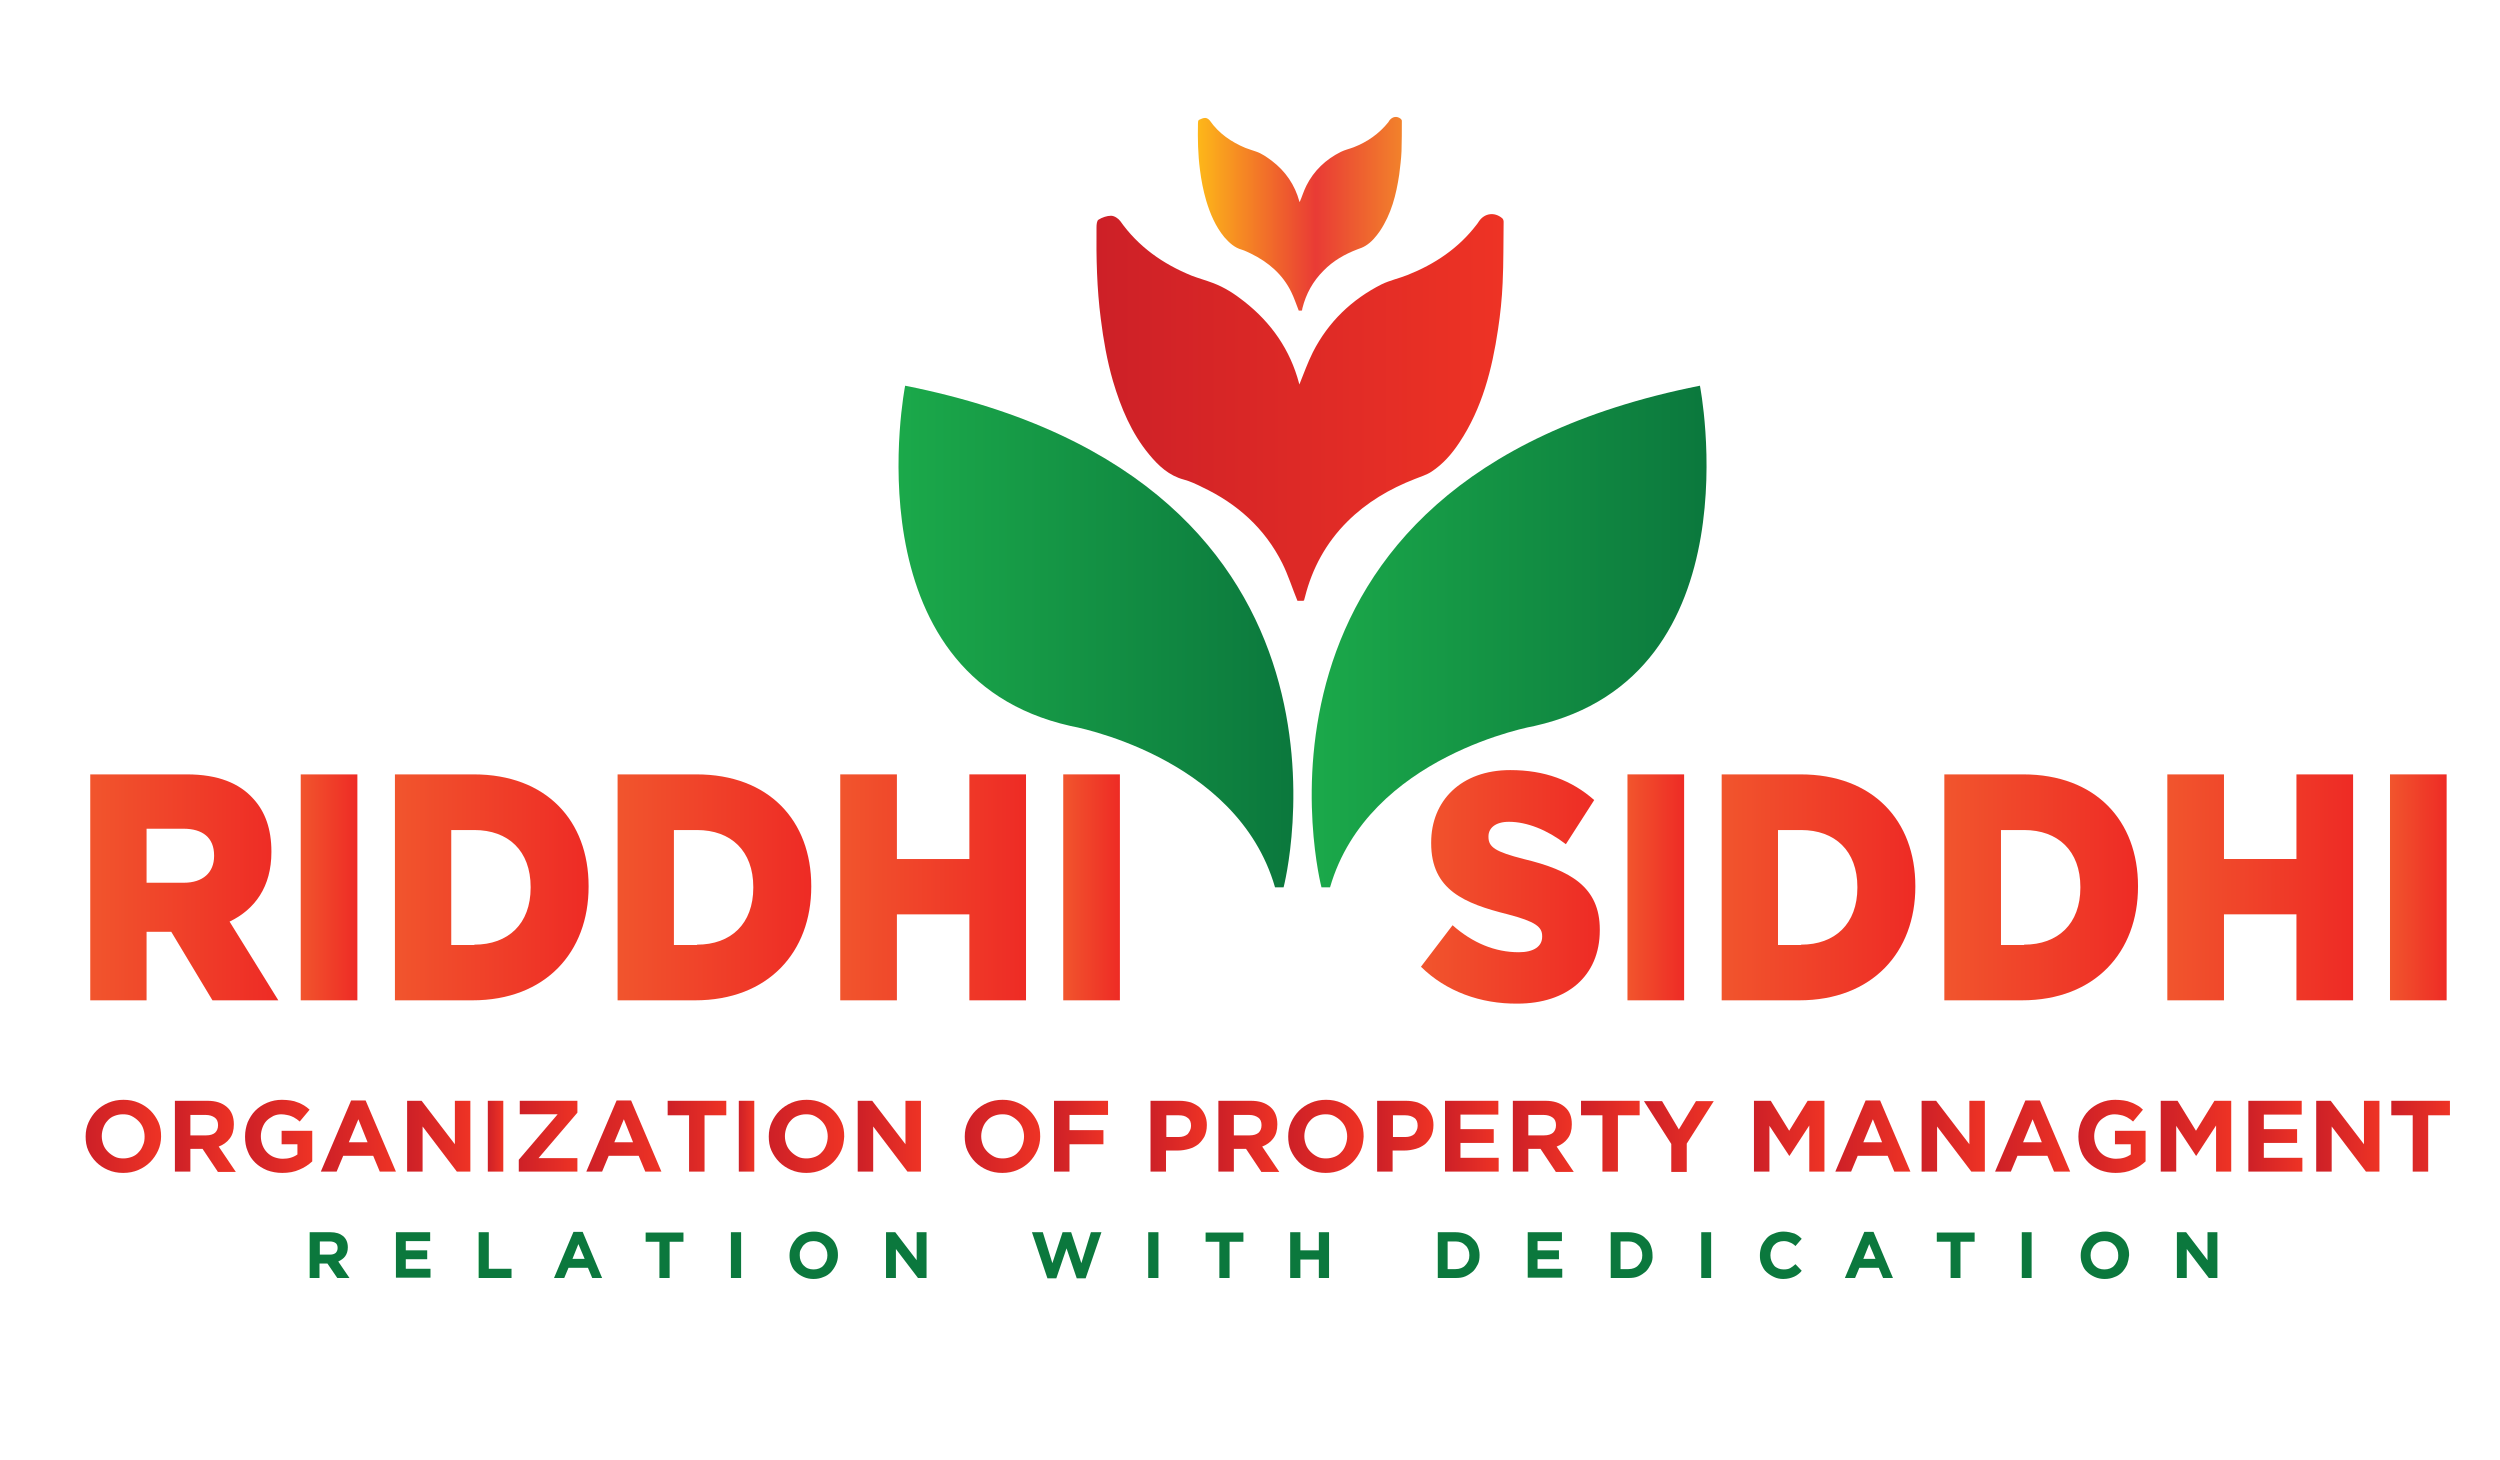 <?xml version="1.0" encoding="utf-8"?>
<!-- Generator: Adobe Illustrator 22.0.1, SVG Export Plug-In . SVG Version: 6.00 Build 0)  -->
<svg version="1.1" id="Layer_1" xmlns="http://www.w3.org/2000/svg" xmlns:xlink="http://www.w3.org/1999/xlink" x="0px" y="0px"
	 viewBox="0 0 759 443.2" style="enable-background:new 0 0 759 443.2;" xml:space="preserve">
<style type="text/css">
	.st0{fill:#289E48;}
	.st1{fill:#C02132;}
	.st2{fill:#EC1F3D;}
	.st3{fill:#181C21;}
	.st4{fill:#FFFFFF;}
	.st5{fill:#309D47;}
	.st6{fill:#B9A35F;}
	.st7{fill:#F3F4F6;}
	.st8{fill-rule:evenodd;clip-rule:evenodd;fill:#181C21;}
	.st9{fill:url(#SVGID_1_);}
	.st10{fill:url(#SVGID_2_);}
	.st11{fill:url(#SVGID_3_);}
	.st12{fill:url(#SVGID_4_);}
	.st13{fill:url(#SVGID_5_);}
	.st14{fill:url(#SVGID_6_);}
	.st15{fill:url(#SVGID_7_);}
	.st16{fill:url(#SVGID_8_);}
	.st17{fill:url(#SVGID_9_);}
	.st18{fill:url(#SVGID_10_);}
	.st19{fill:url(#SVGID_11_);}
	.st20{fill:url(#SVGID_12_);}
	.st21{fill:url(#SVGID_13_);}
	.st22{fill:url(#SVGID_14_);}
	.st23{fill:url(#SVGID_15_);}
	.st24{fill:url(#SVGID_16_);}
	.st25{fill:url(#SVGID_17_);}
	.st26{fill:url(#SVGID_18_);}
	.st27{fill:url(#SVGID_19_);}
	.st28{fill:url(#SVGID_20_);}
	.st29{fill:url(#SVGID_21_);}
	.st30{fill:url(#SVGID_22_);}
	.st31{fill:url(#SVGID_23_);}
	.st32{fill:url(#SVGID_24_);}
	.st33{fill:url(#SVGID_25_);}
	.st34{fill:url(#SVGID_26_);}
	.st35{fill:url(#SVGID_27_);}
	.st36{fill:url(#SVGID_28_);}
	.st37{fill:url(#SVGID_29_);}
	.st38{fill:url(#SVGID_30_);}
	.st39{fill:url(#SVGID_31_);}
	.st40{fill:url(#SVGID_32_);}
	.st41{fill:url(#SVGID_33_);}
	.st42{fill:url(#SVGID_34_);}
	.st43{fill:url(#SVGID_35_);}
	.st44{fill:url(#SVGID_36_);}
	.st45{fill:url(#SVGID_37_);}
	.st46{fill:url(#SVGID_38_);}
	.st47{fill:url(#SVGID_39_);}
	.st48{fill:url(#SVGID_40_);}
	.st49{fill:url(#SVGID_41_);}
	.st50{fill:url(#SVGID_42_);}
	.st51{fill:url(#SVGID_43_);}
	.st52{fill:url(#SVGID_44_);}
	.st53{fill:url(#SVGID_45_);}
	.st54{fill:url(#SVGID_46_);}
	.st55{fill:url(#SVGID_47_);}
	.st56{fill:url(#SVGID_48_);}
	.st57{fill:url(#SVGID_49_);}
	.st58{fill:url(#SVGID_50_);}
	.st59{fill:url(#SVGID_51_);}
	.st60{fill:url(#SVGID_52_);}
	.st61{fill:url(#SVGID_53_);}
	.st62{fill:url(#SVGID_54_);}
	.st63{fill:url(#SVGID_55_);}
	.st64{fill:url(#SVGID_56_);}
	.st65{fill:url(#SVGID_57_);}
	.st66{fill:url(#SVGID_58_);}
	.st67{fill:url(#SVGID_59_);}
	.st68{fill:url(#SVGID_60_);}
	.st69{fill:url(#SVGID_61_);}
	.st70{fill:url(#SVGID_62_);}
	.st71{fill:url(#SVGID_63_);}
	.st72{fill:url(#SVGID_64_);}
	.st73{fill:url(#SVGID_65_);}
	.st74{fill:url(#SVGID_66_);}
	.st75{fill:url(#SVGID_67_);}
	.st76{fill:url(#SVGID_68_);}
	.st77{fill:url(#SVGID_69_);}
	.st78{fill:url(#SVGID_70_);}
	.st79{fill:url(#SVGID_71_);}
	.st80{fill:url(#SVGID_72_);}
	.st81{fill:url(#SVGID_73_);}
	.st82{fill:url(#SVGID_74_);}
	.st83{fill:url(#SVGID_75_);}
	.st84{fill:url(#SVGID_76_);}
	.st85{fill:url(#SVGID_77_);}
	.st86{fill:url(#SVGID_78_);}
	.st87{fill:url(#SVGID_79_);}
	.st88{fill:url(#SVGID_80_);}
	.st89{fill:url(#SVGID_81_);}
	.st90{fill:url(#SVGID_82_);}
	.st91{fill:url(#SVGID_83_);}
	.st92{fill:url(#SVGID_84_);}
	.st93{fill:url(#SVGID_85_);}
	.st94{fill:url(#SVGID_86_);}
	.st95{fill:url(#SVGID_87_);}
	.st96{fill:url(#SVGID_88_);}
	.st97{fill:url(#SVGID_89_);}
	.st98{fill:url(#SVGID_90_);}
	.st99{fill:url(#SVGID_91_);}
	.st100{fill:url(#SVGID_92_);}
	.st101{fill:url(#SVGID_93_);}
	.st102{fill:url(#SVGID_94_);}
	.st103{fill:url(#SVGID_95_);}
	.st104{fill:url(#SVGID_96_);}
	.st105{fill:url(#SVGID_97_);}
	.st106{fill:url(#SVGID_98_);}
	.st107{fill:url(#SVGID_99_);}
	.st108{fill:url(#SVGID_100_);}
	.st109{fill:url(#SVGID_101_);}
	.st110{fill:url(#SVGID_102_);}
	.st111{fill:url(#SVGID_103_);}
	.st112{fill:url(#SVGID_104_);}
	.st113{fill:url(#SVGID_105_);}
	.st114{fill:url(#SVGID_106_);}
	.st115{fill:url(#SVGID_107_);}
	.st116{fill:url(#SVGID_108_);}
	.st117{fill:url(#SVGID_109_);}
	.st118{fill:url(#SVGID_110_);}
	.st119{fill:url(#SVGID_111_);}
	.st120{fill:url(#SVGID_112_);}
	.st121{fill:url(#SVGID_113_);}
	.st122{fill:url(#SVGID_114_);}
	.st123{fill:url(#SVGID_115_);}
	.st124{fill:url(#SVGID_116_);}
	.st125{fill:url(#SVGID_117_);}
	.st126{fill:url(#SVGID_118_);}
	.st127{fill:url(#SVGID_119_);}
	.st128{fill:url(#SVGID_120_);}
	.st129{fill:url(#SVGID_121_);}
	.st130{fill:url(#SVGID_122_);}
	.st131{fill:url(#SVGID_123_);}
	.st132{fill:url(#SVGID_124_);}
	.st133{fill:url(#SVGID_125_);}
	.st134{fill:url(#SVGID_126_);}
	.st135{fill:url(#SVGID_127_);}
	.st136{fill:url(#SVGID_128_);}
	.st137{fill:url(#SVGID_129_);}
	.st138{fill:url(#SVGID_130_);}
	.st139{fill:url(#SVGID_131_);}
	.st140{fill:url(#SVGID_132_);}
	.st141{fill:url(#SVGID_133_);}
	.st142{fill:url(#SVGID_134_);}
	.st143{fill:url(#SVGID_135_);}
	.st144{fill:url(#SVGID_136_);}
	.st145{fill:url(#SVGID_137_);}
	.st146{fill:url(#SVGID_138_);}
	.st147{fill:url(#SVGID_139_);}
	.st148{fill:url(#SVGID_140_);}
	.st149{fill:url(#SVGID_141_);}
	.st150{fill:url(#SVGID_142_);}
	.st151{fill:url(#SVGID_143_);}
	.st152{fill:url(#SVGID_144_);}
	.st153{fill:url(#SVGID_145_);}
	.st154{fill:url(#SVGID_146_);}
	.st155{fill:url(#SVGID_147_);}
	.st156{fill:url(#SVGID_148_);}
	.st157{fill:url(#SVGID_149_);}
	.st158{fill:url(#SVGID_150_);}
	.st159{fill:url(#SVGID_151_);}
	.st160{fill:url(#SVGID_152_);}
	.st161{fill:url(#SVGID_153_);}
	.st162{fill:url(#SVGID_154_);}
	.st163{fill:url(#SVGID_155_);}
	.st164{fill:url(#SVGID_156_);}
	.st165{fill:url(#SVGID_157_);}
	.st166{fill:url(#SVGID_158_);}
	.st167{fill:url(#SVGID_159_);}
	.st168{fill:url(#SVGID_160_);}
	.st169{fill:url(#SVGID_161_);}
	.st170{fill:url(#SVGID_162_);}
	.st171{fill:url(#SVGID_163_);}
	.st172{fill:url(#SVGID_164_);}
	.st173{fill:url(#SVGID_165_);}
	.st174{fill:url(#SVGID_166_);}
	.st175{fill:url(#SVGID_167_);}
	.st176{fill:url(#SVGID_168_);}
	.st177{fill:url(#SVGID_169_);}
	.st178{fill:url(#SVGID_170_);}
	.st179{fill:url(#SVGID_171_);}
	.st180{fill:url(#SVGID_172_);}
	.st181{fill:url(#SVGID_173_);}
	.st182{fill:url(#SVGID_174_);}
	.st183{fill:url(#SVGID_175_);}
	.st184{fill:url(#SVGID_176_);}
	.st185{fill:url(#SVGID_177_);}
	.st186{fill:url(#SVGID_178_);}
	.st187{fill:url(#SVGID_179_);}
	.st188{fill:url(#SVGID_180_);}
	.st189{fill:url(#SVGID_181_);}
	.st190{fill:url(#SVGID_182_);}
	.st191{fill:url(#SVGID_183_);}
	.st192{fill:url(#SVGID_184_);}
	.st193{fill:url(#SVGID_185_);}
	.st194{fill:url(#SVGID_186_);}
	.st195{fill:url(#SVGID_187_);}
	.st196{fill:url(#SVGID_188_);}
	.st197{fill:url(#SVGID_189_);}
	.st198{fill:url(#SVGID_190_);}
	.st199{fill:url(#SVGID_191_);}
	.st200{fill:url(#SVGID_192_);}
	.st201{fill:url(#SVGID_193_);}
	.st202{fill:url(#SVGID_194_);}
	.st203{fill:url(#SVGID_195_);}
	.st204{fill:url(#SVGID_196_);}
	.st205{fill:url(#SVGID_197_);}
	.st206{fill:url(#SVGID_198_);}
	.st207{fill:url(#SVGID_199_);}
	.st208{fill:url(#SVGID_200_);}
	.st209{fill:url(#SVGID_201_);}
	.st210{fill:url(#SVGID_202_);}
	.st211{fill:url(#SVGID_203_);}
	.st212{fill:url(#SVGID_204_);}
	.st213{fill:url(#SVGID_205_);}
	.st214{fill:url(#SVGID_206_);}
	.st215{fill:url(#SVGID_207_);}
	.st216{fill:url(#SVGID_208_);}
	.st217{fill:url(#SVGID_209_);}
	.st218{fill:url(#SVGID_210_);}
	.st219{fill:url(#SVGID_211_);}
	.st220{fill:url(#SVGID_212_);}
	.st221{fill:url(#SVGID_213_);}
	.st222{fill:url(#SVGID_214_);}
	.st223{fill:url(#SVGID_215_);}
	.st224{fill:url(#SVGID_216_);}
	.st225{fill:url(#SVGID_217_);}
	.st226{fill:url(#SVGID_218_);}
	.st227{fill:url(#SVGID_219_);}
	.st228{fill:url(#SVGID_220_);}
	.st229{fill:url(#SVGID_221_);}
	.st230{fill:url(#SVGID_222_);}
	.st231{fill:url(#SVGID_223_);}
	.st232{fill:url(#SVGID_224_);}
	.st233{fill:url(#SVGID_225_);}
	.st234{fill:url(#SVGID_226_);}
	.st235{fill:url(#SVGID_227_);}
	.st236{fill:url(#SVGID_228_);}
	.st237{fill:url(#SVGID_229_);}
	.st238{fill:url(#SVGID_230_);}
	.st239{fill:url(#SVGID_231_);}
	.st240{fill:url(#SVGID_232_);}
	.st241{fill:url(#SVGID_233_);}
	.st242{fill:url(#SVGID_234_);}
	.st243{fill:url(#SVGID_235_);}
	.st244{fill:url(#SVGID_236_);}
	.st245{fill:url(#SVGID_237_);}
	.st246{fill:url(#SVGID_238_);}
	.st247{fill:url(#SVGID_239_);}
	.st248{fill:url(#SVGID_240_);}
	.st249{fill:url(#SVGID_241_);}
	.st250{fill:url(#SVGID_242_);}
	.st251{fill:url(#SVGID_243_);}
	.st252{fill:url(#SVGID_244_);}
	.st253{fill:url(#SVGID_245_);}
	.st254{fill:url(#SVGID_246_);}
	.st255{fill:url(#SVGID_247_);}
	.st256{fill:url(#SVGID_248_);}
	.st257{fill:url(#SVGID_249_);}
	.st258{fill:url(#SVGID_250_);}
	.st259{fill:url(#SVGID_251_);}
	.st260{fill:url(#SVGID_252_);}
	.st261{fill:url(#SVGID_253_);}
	.st262{fill:url(#SVGID_254_);}
	.st263{fill:url(#SVGID_255_);}
	.st264{fill:url(#SVGID_256_);}
	.st265{fill:url(#SVGID_257_);}
	.st266{fill:url(#SVGID_258_);}
	.st267{fill:url(#SVGID_259_);}
	.st268{fill:url(#SVGID_260_);}
	.st269{fill:url(#SVGID_261_);}
	.st270{fill:url(#SVGID_262_);}
	.st271{fill:url(#SVGID_263_);}
	.st272{fill:url(#SVGID_264_);}
	.st273{fill:url(#SVGID_265_);}
	.st274{fill:url(#SVGID_266_);}
	.st275{fill:url(#SVGID_267_);}
	.st276{fill:url(#SVGID_268_);}
	.st277{fill:url(#SVGID_269_);}
	.st278{fill:url(#SVGID_270_);}
	.st279{fill:url(#SVGID_271_);}
	.st280{fill:url(#SVGID_272_);}
	.st281{fill:url(#SVGID_273_);}
	.st282{fill:url(#SVGID_274_);}
	.st283{fill:url(#SVGID_275_);}
	.st284{fill:url(#SVGID_276_);}
	.st285{fill:url(#SVGID_277_);}
	.st286{fill:url(#SVGID_278_);}
	.st287{fill:url(#SVGID_279_);}
	.st288{fill:url(#SVGID_280_);}
	.st289{fill:url(#SVGID_281_);}
	.st290{fill:url(#SVGID_282_);}
	.st291{fill:url(#SVGID_283_);}
	.st292{fill:url(#SVGID_284_);}
	.st293{fill:url(#SVGID_285_);}
	.st294{fill:url(#SVGID_286_);}
	.st295{fill:url(#SVGID_287_);}
	.st296{fill:url(#SVGID_288_);}
	.st297{fill:url(#SVGID_289_);}
	.st298{fill:url(#SVGID_290_);}
	.st299{fill:url(#SVGID_291_);}
	.st300{fill:url(#SVGID_292_);}
	.st301{fill:url(#SVGID_293_);}
	.st302{fill:url(#SVGID_294_);}
	.st303{fill:url(#SVGID_295_);}
	.st304{fill:url(#SVGID_296_);}
	.st305{fill:url(#SVGID_297_);}
	.st306{fill:url(#SVGID_298_);}
	.st307{fill:url(#SVGID_299_);}
	.st308{fill:url(#SVGID_300_);}
	.st309{fill:url(#SVGID_301_);}
	.st310{fill:url(#SVGID_302_);}
	.st311{fill:url(#SVGID_303_);}
	.st312{fill:url(#SVGID_304_);}
	.st313{fill:url(#SVGID_305_);}
	.st314{fill:url(#SVGID_306_);}
	.st315{fill:url(#SVGID_307_);}
	.st316{fill:url(#SVGID_308_);}
	.st317{fill:url(#SVGID_309_);}
	.st318{fill:url(#SVGID_310_);}
	.st319{fill:url(#SVGID_311_);}
	.st320{fill:url(#SVGID_312_);}
	.st321{fill:url(#SVGID_313_);}
	.st322{fill:url(#SVGID_314_);}
	.st323{fill:url(#SVGID_315_);}
	.st324{fill:url(#SVGID_316_);}
	.st325{fill:url(#SVGID_317_);}
	.st326{fill:url(#SVGID_318_);}
	.st327{fill:url(#SVGID_319_);}
	.st328{fill:url(#SVGID_320_);}
	.st329{fill:url(#SVGID_321_);}
	.st330{fill:url(#SVGID_322_);}
	.st331{fill:url(#SVGID_323_);}
	.st332{fill:url(#SVGID_324_);}
	.st333{fill:url(#SVGID_325_);}
	.st334{fill:url(#SVGID_326_);}
	.st335{fill:url(#SVGID_327_);}
	.st336{fill:url(#SVGID_328_);}
	.st337{fill:url(#SVGID_329_);}
	.st338{fill:url(#SVGID_330_);}
	.st339{fill:url(#SVGID_331_);}
	.st340{fill:url(#SVGID_332_);}
	.st341{fill:url(#SVGID_333_);}
	.st342{fill:url(#SVGID_334_);}
	.st343{fill:url(#SVGID_335_);}
	.st344{fill:url(#SVGID_336_);}
	.st345{fill:url(#SVGID_337_);}
	.st346{fill:url(#SVGID_338_);}
	.st347{fill:url(#SVGID_339_);}
	.st348{fill:url(#SVGID_340_);}
	.st349{fill:url(#SVGID_341_);}
	.st350{fill:url(#SVGID_342_);}
	.st351{fill:url(#SVGID_343_);}
	.st352{fill:url(#SVGID_344_);}
	.st353{fill:url(#SVGID_345_);}
	.st354{fill:url(#SVGID_346_);}
	.st355{fill:url(#SVGID_347_);}
	.st356{fill:url(#SVGID_348_);}
	.st357{fill:url(#SVGID_349_);}
	.st358{fill:url(#SVGID_350_);}
	.st359{fill:url(#SVGID_351_);}
	.st360{fill:url(#SVGID_352_);}
	.st361{fill:url(#SVGID_353_);}
	.st362{fill:url(#SVGID_354_);}
	.st363{fill:url(#SVGID_355_);}
	.st364{fill:url(#SVGID_356_);}
	.st365{fill:url(#SVGID_357_);}
	.st366{fill:url(#SVGID_358_);}
	.st367{fill:url(#SVGID_359_);}
	.st368{fill:url(#SVGID_360_);}
	.st369{fill:url(#SVGID_361_);}
	.st370{fill:url(#SVGID_362_);}
	.st371{fill:url(#SVGID_363_);}
	.st372{fill:url(#SVGID_364_);}
	.st373{fill:url(#SVGID_365_);}
	.st374{fill:url(#SVGID_366_);}
	.st375{fill:url(#SVGID_367_);}
	.st376{fill:url(#SVGID_368_);}
	.st377{fill:url(#SVGID_369_);}
	.st378{fill:url(#SVGID_370_);}
	.st379{fill:url(#SVGID_371_);}
	.st380{fill:url(#SVGID_372_);}
	.st381{fill:url(#SVGID_373_);}
	.st382{fill:url(#SVGID_374_);}
	.st383{fill:url(#SVGID_375_);}
	.st384{fill:url(#SVGID_376_);}
	.st385{fill:url(#SVGID_377_);}
	.st386{fill:url(#SVGID_378_);}
	.st387{fill:url(#SVGID_379_);}
	.st388{fill:url(#SVGID_380_);}
	.st389{fill:url(#SVGID_381_);}
	.st390{fill:url(#SVGID_382_);}
	.st391{fill:url(#SVGID_383_);}
	.st392{fill:url(#SVGID_384_);}
	.st393{fill:url(#SVGID_385_);}
	.st394{fill:url(#SVGID_386_);}
	.st395{fill:url(#SVGID_387_);}
	.st396{fill:url(#SVGID_388_);}
	.st397{fill:url(#SVGID_389_);}
	.st398{fill:url(#SVGID_390_);}
	.st399{fill:url(#SVGID_391_);}
	.st400{fill:url(#SVGID_392_);}
	.st401{fill:url(#SVGID_393_);}
	.st402{fill:url(#SVGID_394_);}
	.st403{fill:url(#SVGID_395_);}
	.st404{fill:url(#SVGID_396_);}
	.st405{fill:url(#SVGID_397_);}
	.st406{fill:url(#SVGID_398_);}
	.st407{fill:url(#SVGID_399_);}
	.st408{fill:url(#SVGID_400_);}
	.st409{fill:url(#SVGID_401_);}
	.st410{fill:url(#SVGID_402_);}
	.st411{fill:url(#SVGID_403_);}
	.st412{fill:url(#SVGID_404_);}
	.st413{fill:url(#SVGID_405_);}
	.st414{fill:url(#SVGID_406_);}
	.st415{fill:url(#SVGID_407_);}
	.st416{fill:url(#SVGID_408_);}
	.st417{fill:url(#SVGID_409_);}
	.st418{fill:url(#SVGID_410_);}
	.st419{fill:url(#SVGID_411_);}
	.st420{fill:url(#SVGID_412_);}
	.st421{fill:url(#SVGID_413_);}
	.st422{fill:url(#SVGID_414_);}
	.st423{fill:url(#SVGID_415_);}
	.st424{fill:url(#SVGID_416_);}
	.st425{fill:url(#SVGID_417_);}
	.st426{fill:url(#SVGID_418_);}
	.st427{fill:url(#SVGID_419_);}
	.st428{fill:url(#SVGID_420_);}
	.st429{fill:url(#SVGID_421_);}
	.st430{fill:url(#SVGID_422_);}
	.st431{fill:url(#SVGID_423_);}
	.st432{fill:url(#SVGID_424_);}
	.st433{fill:url(#SVGID_425_);}
	.st434{fill:url(#SVGID_426_);}
	.st435{fill:url(#SVGID_427_);}
	.st436{fill:url(#SVGID_428_);}
	.st437{fill:url(#SVGID_429_);}
	.st438{fill:url(#SVGID_430_);}
	.st439{fill:url(#SVGID_431_);}
	.st440{fill:url(#SVGID_432_);}
	.st441{fill:url(#SVGID_433_);}
	.st442{fill:url(#SVGID_434_);}
	.st443{fill:url(#SVGID_435_);}
	.st444{fill:url(#SVGID_436_);}
	.st445{fill:url(#SVGID_437_);}
	.st446{fill:url(#SVGID_438_);}
	.st447{fill:url(#SVGID_439_);}
	.st448{fill:url(#SVGID_440_);}
	.st449{fill:url(#SVGID_441_);}
	.st450{fill:url(#SVGID_442_);}
	.st451{fill:url(#SVGID_443_);}
	.st452{fill:url(#SVGID_444_);}
	.st453{fill:url(#SVGID_445_);}
	.st454{fill:url(#SVGID_446_);}
	.st455{fill:url(#SVGID_447_);}
	.st456{fill:url(#SVGID_448_);}
	.st457{fill:url(#SVGID_449_);}
	.st458{fill:url(#SVGID_450_);}
	.st459{fill:url(#SVGID_451_);}
	.st460{fill:url(#SVGID_452_);}
	.st461{fill:url(#SVGID_453_);}
	.st462{fill:url(#SVGID_454_);}
	.st463{fill:url(#SVGID_455_);}
	.st464{fill:url(#SVGID_456_);}
	.st465{fill:url(#SVGID_457_);}
	.st466{fill:url(#SVGID_458_);}
	.st467{fill:url(#SVGID_459_);}
	.st468{fill:url(#SVGID_460_);}
	.st469{fill:url(#SVGID_461_);}
	.st470{fill:url(#SVGID_462_);}
	.st471{fill:url(#SVGID_463_);}
	.st472{fill:url(#SVGID_464_);}
	.st473{fill:url(#SVGID_465_);}
	.st474{fill:url(#SVGID_466_);}
	.st475{fill:url(#SVGID_467_);}
	.st476{fill:url(#SVGID_468_);}
	.st477{fill:url(#SVGID_469_);}
	.st478{fill:url(#SVGID_470_);}
	.st479{fill:url(#SVGID_471_);}
	.st480{fill:url(#SVGID_472_);}
	.st481{fill:url(#SVGID_473_);}
	.st482{fill:url(#SVGID_474_);}
	.st483{fill:url(#SVGID_475_);}
	.st484{fill:url(#SVGID_476_);}
	.st485{fill:url(#SVGID_477_);}
	.st486{fill:url(#SVGID_478_);}
	.st487{fill:url(#SVGID_479_);}
	.st488{fill:url(#SVGID_480_);}
	.st489{fill:url(#SVGID_481_);}
	.st490{fill:url(#SVGID_482_);}
	.st491{fill:url(#SVGID_483_);}
	.st492{fill:url(#SVGID_484_);}
	.st493{fill:url(#SVGID_485_);}
	.st494{fill:url(#SVGID_486_);}
	.st495{fill:url(#SVGID_487_);}
	.st496{fill:url(#SVGID_488_);}
	.st497{fill:url(#SVGID_489_);}
	.st498{fill:url(#SVGID_490_);}
	.st499{fill:url(#SVGID_491_);}
	.st500{fill:url(#SVGID_492_);}
	.st501{fill:url(#SVGID_493_);}
	.st502{fill:url(#SVGID_494_);}
	.st503{fill:url(#SVGID_495_);}
	.st504{fill:url(#SVGID_496_);}
	.st505{fill:url(#SVGID_497_);}
	.st506{fill:url(#SVGID_498_);}
	.st507{fill:url(#SVGID_499_);}
	.st508{fill:url(#SVGID_500_);}
	.st509{fill:url(#SVGID_501_);}
	.st510{fill:url(#SVGID_502_);}
	.st511{fill:url(#SVGID_503_);}
	.st512{fill:url(#SVGID_504_);}
	.st513{fill:url(#SVGID_505_);}
	.st514{fill:url(#SVGID_506_);}
	.st515{fill:url(#SVGID_507_);}
	.st516{fill:url(#SVGID_508_);}
	.st517{fill:url(#SVGID_509_);}
	.st518{fill:url(#SVGID_510_);}
	.st519{fill:url(#SVGID_511_);}
	.st520{fill:url(#SVGID_512_);}
	.st521{fill:url(#SVGID_513_);}
	.st522{fill:url(#SVGID_514_);}
	.st523{fill:url(#SVGID_515_);}
	.st524{fill:url(#SVGID_516_);}
	.st525{fill:url(#SVGID_517_);}
	.st526{fill:url(#SVGID_518_);}
	.st527{fill:url(#SVGID_519_);}
	.st528{fill:url(#SVGID_520_);}
	.st529{fill:url(#SVGID_521_);}
	.st530{fill:url(#SVGID_522_);}
	.st531{fill:url(#SVGID_523_);}
	.st532{fill:url(#SVGID_524_);}
	.st533{fill:url(#SVGID_525_);}
	.st534{fill:url(#SVGID_526_);}
	.st535{fill:url(#SVGID_527_);}
	.st536{fill:url(#SVGID_528_);}
	.st537{fill:url(#SVGID_529_);}
	.st538{fill:url(#SVGID_530_);}
	.st539{fill:url(#SVGID_531_);}
	.st540{fill:url(#SVGID_532_);}
	.st541{fill:url(#SVGID_533_);}
	.st542{fill:url(#SVGID_534_);}
	.st543{fill:url(#SVGID_535_);}
	.st544{fill:url(#SVGID_536_);}
	.st545{fill:url(#SVGID_537_);}
	.st546{fill:url(#SVGID_538_);}
	.st547{fill:url(#SVGID_539_);}
	.st548{fill:url(#SVGID_540_);}
	.st549{fill:url(#SVGID_541_);}
	.st550{fill:none;stroke:#000000;stroke-width:2;stroke-miterlimit:10;}
	.st551{fill:url(#SVGID_542_);}
	.st552{fill:url(#SVGID_543_);}
	.st553{fill:url(#SVGID_544_);}
	.st554{clip-path:url(#SVGID_546_);}
	.st555{clip-path:url(#SVGID_548_);}
	.st556{fill:url(#SVGID_549_);}
	.st557{fill:url(#SVGID_550_);}
	.st558{fill:url(#SVGID_551_);}
	.st559{fill:url(#SVGID_552_);}
	.st560{fill:url(#SVGID_553_);}
	.st561{fill:url(#SVGID_554_);}
	.st562{fill:url(#SVGID_555_);}
	.st563{fill:url(#SVGID_556_);}
	.st564{fill:url(#SVGID_557_);}
	.st565{fill:url(#SVGID_558_);}
	.st566{fill:url(#SVGID_559_);}
	.st567{fill:url(#SVGID_560_);}
	.st568{fill:url(#SVGID_561_);}
	.st569{fill:url(#SVGID_562_);}
	.st570{fill:url(#SVGID_563_);}
	.st571{fill:url(#SVGID_564_);}
	.st572{fill:url(#SVGID_565_);}
	.st573{fill:url(#SVGID_566_);}
	.st574{fill:url(#SVGID_567_);}
	.st575{fill:url(#SVGID_568_);}
	.st576{fill:url(#SVGID_569_);}
	.st577{fill:url(#SVGID_570_);}
	.st578{fill:url(#SVGID_571_);}
	.st579{fill:url(#SVGID_572_);}
	.st580{fill:url(#SVGID_573_);}
	.st581{fill:url(#SVGID_574_);}
	.st582{fill:url(#SVGID_575_);}
	.st583{fill:url(#SVGID_576_);}
	.st584{fill:url(#SVGID_577_);}
	.st585{fill:url(#SVGID_578_);}
	.st586{fill:url(#SVGID_579_);}
	.st587{fill:url(#SVGID_580_);}
	.st588{fill:url(#SVGID_581_);}
	.st589{fill:url(#SVGID_582_);}
	.st590{fill:url(#SVGID_583_);}
	.st591{fill:url(#SVGID_584_);}
	.st592{fill:url(#SVGID_585_);}
	.st593{fill:url(#SVGID_586_);}
	.st594{fill:url(#SVGID_587_);}
	.st595{fill:url(#SVGID_588_);}
	.st596{fill:url(#SVGID_589_);}
	.st597{fill:url(#SVGID_590_);}
	.st598{fill:url(#SVGID_591_);}
	.st599{fill:url(#SVGID_592_);}
	.st600{fill:url(#SVGID_593_);}
	.st601{fill:url(#SVGID_594_);}
	.st602{fill:url(#SVGID_595_);}
	.st603{fill:url(#SVGID_596_);}
	.st604{fill:url(#SVGID_597_);}
	.st605{fill:url(#SVGID_598_);}
	.st606{fill:url(#SVGID_599_);}
	.st607{fill:url(#SVGID_600_);}
	.st608{fill:url(#SVGID_601_);}
	.st609{fill:url(#SVGID_602_);}
	.st610{fill:url(#SVGID_603_);}
	.st611{fill:url(#SVGID_604_);}
	.st612{fill:url(#SVGID_605_);}
	.st613{fill:url(#SVGID_606_);}
	.st614{fill:url(#SVGID_607_);}
	.st615{fill:url(#SVGID_608_);}
	.st616{fill:url(#SVGID_609_);}
	.st617{fill:url(#SVGID_610_);}
	.st618{fill:url(#SVGID_611_);}
	.st619{fill:url(#SVGID_612_);}
	.st620{fill:url(#SVGID_613_);}
	.st621{fill:url(#SVGID_614_);}
	.st622{fill:url(#SVGID_615_);}
	.st623{fill:url(#SVGID_616_);}
	.st624{fill:url(#SVGID_617_);}
</style>
<g>
</g>
<linearGradient id="SVGID_1_" gradientUnits="userSpaceOnUse" x1="398.232" y1="193.237" x2="518.132" y2="193.237">
	<stop  offset="0" style="stop-color:#1BA94A"/>
	<stop  offset="1" style="stop-color:#0B783D"/>
</linearGradient>
<path class="st9" d="M401.2,269.4c0,0-32.1-123.1,114.9-152.3c0,0,17.4,88.1-50.2,103.3c0,0-50.5,8.8-62.1,49H401.2z"/>
<linearGradient id="SVGID_2_" gradientUnits="userSpaceOnUse" x1="272.809" y1="193.237" x2="392.709" y2="193.237">
	<stop  offset="0" style="stop-color:#1BA94A"/>
	<stop  offset="1" style="stop-color:#0B783D"/>
</linearGradient>
<path class="st10" d="M389.7,269.4c0,0,32.1-123.1-114.9-152.3c0,0-17.4,88.1,50.2,103.3c0,0,50.5,8.8,62.1,49H389.7z"/>
<g>
	<g>
		<linearGradient id="SVGID_3_" gradientUnits="userSpaceOnUse" x1="27.363" y1="269.367" x2="84.313" y2="269.367">
			<stop  offset="0" style="stop-color:#F1552D"/>
			<stop  offset="1" style="stop-color:#EE2B25"/>
		</linearGradient>
		<path class="st11" d="M27.4,235.1h29.3c9.5,0,16,2.7,20.2,7.4c3.6,3.9,5.5,9.2,5.5,16v0.2c0,10.5-5,17.4-12.7,21.1l14.8,23.9H64.5
			L52,282.9h-0.2h-7.3v20.8H27.4V235.1z M55.8,268c5.8,0,9.2-3.1,9.2-8.1v-0.2c0-5.4-3.5-8.1-9.3-8.1H44.5V268H55.8z"/>
		<linearGradient id="SVGID_4_" gradientUnits="userSpaceOnUse" x1="91.291" y1="269.367" x2="108.535" y2="269.367">
			<stop  offset="0" style="stop-color:#F1552D"/>
			<stop  offset="1" style="stop-color:#EE2B25"/>
		</linearGradient>
		<path class="st12" d="M91.3,235.1h17.2v68.6H91.3V235.1z"/>
		<linearGradient id="SVGID_5_" gradientUnits="userSpaceOnUse" x1="119.851" y1="269.367" x2="178.658" y2="269.367">
			<stop  offset="0" style="stop-color:#F1552D"/>
			<stop  offset="1" style="stop-color:#EE2B25"/>
		</linearGradient>
		<path class="st13" d="M119.9,235.1h23.9c22.1,0,34.9,14.1,34.9,33.9v0.2c0,19.8-13,34.5-35.3,34.5h-23.5V235.1z M144,286.8
			c10.3,0,17.1-6.3,17.1-17.3v-0.2c0-11-6.8-17.3-17.1-17.3h-7v34.9H144z"/>
		<linearGradient id="SVGID_6_" gradientUnits="userSpaceOnUse" x1="187.492" y1="269.367" x2="246.299" y2="269.367">
			<stop  offset="0" style="stop-color:#F1552D"/>
			<stop  offset="1" style="stop-color:#EE2B25"/>
		</linearGradient>
		<path class="st14" d="M187.5,235.1h23.9c22.1,0,34.9,14.1,34.9,33.9v0.2c0,19.8-13,34.5-35.3,34.5h-23.5V235.1z M211.6,286.8
			c10.3,0,17.1-6.3,17.1-17.3v-0.2c0-11-6.8-17.3-17.1-17.3h-7v34.9H211.6z"/>
		<linearGradient id="SVGID_7_" gradientUnits="userSpaceOnUse" x1="255.134" y1="269.367" x2="311.464" y2="269.367">
			<stop  offset="0" style="stop-color:#F1552D"/>
			<stop  offset="1" style="stop-color:#EE2B25"/>
		</linearGradient>
		<path class="st15" d="M255.1,235.1h17.2v25.7h22v-25.7h17.2v68.6h-17.2v-26.1h-22v26.1h-17.2V235.1z"/>
		<linearGradient id="SVGID_8_" gradientUnits="userSpaceOnUse" x1="322.775" y1="269.367" x2="340.02" y2="269.367">
			<stop  offset="0" style="stop-color:#F1552D"/>
			<stop  offset="1" style="stop-color:#EE2B25"/>
		</linearGradient>
		<path class="st16" d="M322.8,235.1H340v68.6h-17.2V235.1z"/>
	</g>
</g>
<g>
	<g>
		<linearGradient id="SVGID_9_" gradientUnits="userSpaceOnUse" x1="431.438" y1="269.367" x2="485.471" y2="269.367">
			<stop  offset="0" style="stop-color:#F1552D"/>
			<stop  offset="1" style="stop-color:#EE2B25"/>
		</linearGradient>
		<path class="st17" d="M431.4,293.5l9.6-12.6c6.1,5.4,12.9,8.2,20.1,8.2c4.6,0,7.1-1.8,7.1-4.7v-0.2c0-2.8-2-4.4-10.4-6.6
			c-13.2-3.3-23.3-7.4-23.3-21.6v-0.2c0-12.7,9.1-22,24-22c10.5,0,18.7,3.1,25.5,9.1l-8.6,13.4c-5.7-4.4-11.9-6.8-17.3-6.8
			c-4.2,0-6.2,2-6.2,4.4v0.2c0,3.1,2.1,4.5,10.7,6.7c14.2,3.4,23.1,8.5,23.1,21.4v0.2c0,14-10,22.3-25,22.3
			C449.5,304.8,439,301,431.4,293.5z"/>
		<linearGradient id="SVGID_10_" gradientUnits="userSpaceOnUse" x1="494.129" y1="269.367" x2="511.372" y2="269.367">
			<stop  offset="0" style="stop-color:#F1552D"/>
			<stop  offset="1" style="stop-color:#EE2B25"/>
		</linearGradient>
		<path class="st18" d="M494.1,235.1h17.2v68.6h-17.2V235.1z"/>
		<linearGradient id="SVGID_11_" gradientUnits="userSpaceOnUse" x1="522.687" y1="269.367" x2="581.495" y2="269.367">
			<stop  offset="0" style="stop-color:#F1552D"/>
			<stop  offset="1" style="stop-color:#EE2B25"/>
		</linearGradient>
		<path class="st19" d="M522.7,235.1h23.9c22.1,0,34.9,14.1,34.9,33.9v0.2c0,19.8-13,34.5-35.3,34.5h-23.5V235.1z M546.8,286.8
			c10.3,0,17.1-6.3,17.1-17.3v-0.2c0-11-6.8-17.3-17.1-17.3h-7v34.9H546.8z"/>
		<linearGradient id="SVGID_12_" gradientUnits="userSpaceOnUse" x1="590.331" y1="269.367" x2="649.138" y2="269.367">
			<stop  offset="0" style="stop-color:#F1552D"/>
			<stop  offset="1" style="stop-color:#EE2B25"/>
		</linearGradient>
		<path class="st20" d="M590.3,235.1h23.9c22.1,0,34.9,14.1,34.9,33.9v0.2c0,19.8-13,34.5-35.3,34.5h-23.5V235.1z M614.5,286.8
			c10.3,0,17.1-6.3,17.1-17.3v-0.2c0-11-6.8-17.3-17.1-17.3h-7v34.9H614.5z"/>
		<linearGradient id="SVGID_13_" gradientUnits="userSpaceOnUse" x1="657.972" y1="269.367" x2="714.304" y2="269.367">
			<stop  offset="0" style="stop-color:#F1552D"/>
			<stop  offset="1" style="stop-color:#EE2B25"/>
		</linearGradient>
		<path class="st21" d="M658,235.1h17.2v25.7h22v-25.7h17.2v68.6h-17.2v-26.1h-22v26.1H658V235.1z"/>
		<linearGradient id="SVGID_14_" gradientUnits="userSpaceOnUse" x1="725.614" y1="269.367" x2="742.856" y2="269.367">
			<stop  offset="0" style="stop-color:#F1552D"/>
			<stop  offset="1" style="stop-color:#EE2B25"/>
		</linearGradient>
		<path class="st22" d="M725.6,235.1h17.2v68.6h-17.2V235.1z"/>
	</g>
</g>
<linearGradient id="SVGID_15_" gradientUnits="userSpaceOnUse" x1="332.759" y1="123.693" x2="456.506" y2="123.693">
	<stop  offset="0" style="stop-color:#CD2027"/>
	<stop  offset="1" style="stop-color:#EE3325"/>
</linearGradient>
<path class="st23" d="M395.7,182.4c-0.7,0-1.4,0-1.8,0c-1.6-3.9-2.8-7.8-4.6-11.4c-5.3-10.6-13.7-18.1-24.3-23.1
	c-1.8-0.9-3.7-1.8-5.6-2.3c-4.5-1.2-7.7-4.2-10.5-7.6c-5.4-6.5-8.6-14.2-11-22.3c-1.8-6.2-2.9-12.5-3.7-18.9
	c-1.2-9.2-1.4-18.5-1.3-27.8c0-0.8,0.1-2,0.6-2.3c1.1-0.7,2.6-1.2,3.8-1.2c1,0,2.2,0.8,2.8,1.6c5.5,7.8,12.9,13,21.7,16.6
	c2.1,0.8,4.3,1.4,6.4,2.2c3.5,1.3,6.6,3.3,9.5,5.6c8.3,6.5,14,14.7,16.7,24.9c0,0.2,0.1,0.3,0.1,0.3c1.3-3.2,2.5-6.6,4.1-9.8
	c4.7-9.2,11.8-16,20.9-20.6c2.5-1.2,5.3-1.8,7.8-2.8c8.3-3.3,15.5-8.1,21-15.3c0.2-0.3,0.5-0.6,0.7-1c1.7-2.5,4.7-2.9,7-1
	c0.3,0.2,0.5,0.7,0.5,1.1c-0.1,6.2,0,12.4-0.3,18.6c-0.2,4.7-0.7,9.5-1.4,14.1c-1.8,12.1-4.8,23.9-11.7,34.3c-2.3,3.5-5,6.6-8.5,8.9
	c-1.5,1-3.3,1.5-5,2.2c-7.7,3-14.7,7.1-20.6,13c-6.4,6.4-10.6,14.1-12.8,22.8c-0.1,0.4-0.2,0.8-0.3,1.1
	C395.8,182.3,395.8,182.3,395.7,182.4z"/>
<linearGradient id="SVGID_16_" gradientUnits="userSpaceOnUse" x1="363.681" y1="64.948" x2="425.583" y2="64.948">
	<stop  offset="0" style="stop-color:#FDB719"/>
	<stop  offset="0.578" style="stop-color:#E93B35"/>
	<stop  offset="1" style="stop-color:#F2822B"/>
</linearGradient>
<path class="st24" d="M395.2,94.3c-0.3,0-0.7,0-0.9,0c-0.8-2-1.4-3.9-2.3-5.7c-2.6-5.3-6.9-9-12.2-11.6c-0.9-0.4-1.8-0.9-2.8-1.2
	c-2.2-0.6-3.8-2.1-5.3-3.8c-2.7-3.3-4.3-7.1-5.5-11.1c-0.9-3.1-1.5-6.2-1.9-9.4c-0.6-4.6-0.7-9.3-0.6-13.9c0-0.4,0-1,0.3-1.2
	c0.6-0.3,1.3-0.6,1.9-0.6c0.5,0,1.1,0.4,1.4,0.8c2.7,3.9,6.5,6.5,10.8,8.3c1,0.4,2.1,0.7,3.2,1.1c1.8,0.6,3.3,1.7,4.8,2.8
	c4.2,3.2,7,7.3,8.4,12.4c0,0.1,0.1,0.1,0.1,0.1c0.7-1.6,1.2-3.3,2-4.9c2.3-4.6,5.9-8,10.5-10.3c1.2-0.6,2.6-0.9,3.9-1.4
	c4.1-1.6,7.7-4.1,10.5-7.6c0.1-0.2,0.2-0.3,0.3-0.5c0.9-1.2,2.3-1.5,3.5-0.5c0.1,0.1,0.3,0.4,0.3,0.5c0,3.1,0,6.2-0.1,9.3
	c-0.1,2.4-0.4,4.7-0.7,7.1c-0.9,6.1-2.4,12-5.9,17.2c-1.2,1.7-2.5,3.3-4.3,4.4c-0.8,0.5-1.6,0.8-2.5,1.1c-3.9,1.5-7.4,3.5-10.3,6.5
	c-3.2,3.2-5.3,7-6.4,11.4c0,0.2-0.1,0.4-0.1,0.6C395.2,94.2,395.2,94.3,395.2,94.3z"/>
<g>
	<linearGradient id="SVGID_17_" gradientUnits="userSpaceOnUse" x1="26.036" y1="345.003" x2="48.876" y2="345.003">
		<stop  offset="0" style="stop-color:#CD2027"/>
		<stop  offset="1" style="stop-color:#EE3325"/>
	</linearGradient>
	<path class="st25" d="M48,349.3c-0.6,1.3-1.4,2.5-2.4,3.5c-1,1-2.2,1.8-3.6,2.4c-1.4,0.6-2.9,0.9-4.6,0.9c-1.7,0-3.2-0.3-4.6-0.9
		c-1.4-0.6-2.6-1.4-3.6-2.4c-1-1-1.8-2.2-2.4-3.5c-0.6-1.3-0.8-2.8-0.8-4.3V345c0-1.5,0.3-3,0.9-4.3c0.6-1.3,1.4-2.5,2.4-3.5
		c1-1,2.2-1.8,3.6-2.4c1.4-0.6,2.9-0.9,4.6-0.9s3.2,0.3,4.6,0.9c1.4,0.6,2.6,1.4,3.6,2.4c1,1,1.8,2.2,2.4,3.5
		c0.6,1.3,0.8,2.8,0.8,4.3v0.1C48.9,346.5,48.6,348,48,349.3z M43.9,345c0-0.9-0.2-1.8-0.5-2.6c-0.3-0.8-0.8-1.5-1.4-2.1
		c-0.6-0.6-1.3-1.1-2.1-1.5c-0.8-0.4-1.7-0.5-2.6-0.5c-1,0-1.8,0.2-2.6,0.5c-0.8,0.3-1.5,0.8-2,1.4c-0.6,0.6-1,1.3-1.3,2.1
		c-0.3,0.8-0.5,1.7-0.5,2.6v0.1c0,0.9,0.2,1.8,0.5,2.6c0.3,0.8,0.8,1.5,1.4,2.1c0.6,0.6,1.3,1.1,2.1,1.5c0.8,0.4,1.7,0.5,2.6,0.5
		c0.9,0,1.8-0.2,2.6-0.5c0.8-0.3,1.5-0.8,2-1.4c0.6-0.6,1-1.3,1.3-2.1C43.8,346.9,43.9,346,43.9,345L43.9,345z"/>
	<linearGradient id="SVGID_18_" gradientUnits="userSpaceOnUse" x1="53.081" y1="345.003" x2="71.654" y2="345.003">
		<stop  offset="0" style="stop-color:#CD2027"/>
		<stop  offset="1" style="stop-color:#EE3325"/>
	</linearGradient>
	<path class="st26" d="M66.1,355.7l-4.6-6.9h-3.7v6.9h-4.7v-21.5h9.8c2.6,0,4.5,0.6,6,1.9c1.4,1.2,2.1,3,2.1,5.2v0.1
		c0,1.7-0.4,3.2-1.3,4.3c-0.8,1.1-2,1.9-3.3,2.4l5.2,7.7H66.1z M66.2,341.6c0-1-0.3-1.8-1-2.3c-0.7-0.5-1.6-0.8-2.7-0.8h-4.7v6.2
		h4.8c1.2,0,2.1-0.3,2.7-0.8C65.9,343.3,66.2,342.6,66.2,341.6L66.2,341.6z"/>
	<linearGradient id="SVGID_19_" gradientUnits="userSpaceOnUse" x1="74.325" y1="345.003" x2="94.801" y2="345.003">
		<stop  offset="0" style="stop-color:#CD2027"/>
		<stop  offset="1" style="stop-color:#EE3325"/>
	</linearGradient>
	<path class="st27" d="M90.9,355.1c-1.5,0.7-3.3,1-5.2,1c-1.7,0-3.2-0.3-4.6-0.8c-1.4-0.6-2.6-1.3-3.6-2.3c-1-1-1.8-2.1-2.3-3.5
		c-0.6-1.4-0.8-2.8-0.8-4.4V345c0-1.5,0.3-3,0.8-4.3c0.6-1.3,1.3-2.5,2.3-3.5c1-1,2.2-1.8,3.6-2.4c1.4-0.6,2.9-0.9,4.5-0.9
		c1,0,1.8,0.1,2.6,0.2c0.8,0.1,1.5,0.3,2.2,0.6c0.7,0.2,1.3,0.6,1.9,0.9c0.6,0.4,1.2,0.8,1.7,1.3l-3,3.6c-0.4-0.3-0.8-0.7-1.2-0.9
		c-0.4-0.3-0.8-0.5-1.3-0.7c-0.4-0.2-0.9-0.3-1.4-0.4c-0.5-0.1-1.1-0.2-1.7-0.2c-0.9,0-1.7,0.2-2.4,0.5c-0.7,0.4-1.4,0.8-2,1.4
		s-1,1.3-1.3,2.1c-0.3,0.8-0.5,1.7-0.5,2.6v0.1c0,1,0.2,1.9,0.5,2.7c0.3,0.8,0.8,1.6,1.4,2.2c0.6,0.6,1.3,1.1,2.1,1.4
		c0.8,0.3,1.7,0.5,2.6,0.5c1.8,0,3.2-0.4,4.5-1.3v-3.1h-4.8v-4.1h9.3v9.3C93.7,353.6,92.4,354.5,90.9,355.1z"/>
	<linearGradient id="SVGID_20_" gradientUnits="userSpaceOnUse" x1="97.502" y1="344.926" x2="120.281" y2="344.926">
		<stop  offset="0" style="stop-color:#CD2027"/>
		<stop  offset="1" style="stop-color:#EE3325"/>
	</linearGradient>
	<path class="st28" d="M115.3,355.7l-2-4.8h-9.1l-2,4.8h-4.8l9.2-21.6h4.4l9.2,21.6H115.3z M108.8,339.8l-2.9,7h5.7L108.8,339.8z"/>
	<linearGradient id="SVGID_21_" gradientUnits="userSpaceOnUse" x1="123.596" y1="345.003" x2="142.691" y2="345.003">
		<stop  offset="0" style="stop-color:#CD2027"/>
		<stop  offset="1" style="stop-color:#EE3325"/>
	</linearGradient>
	<path class="st29" d="M138.7,355.7l-10.4-13.7v13.7h-4.7v-21.5h4.4l10.1,13.2v-13.2h4.7v21.5H138.7z"/>
	<linearGradient id="SVGID_22_" gradientUnits="userSpaceOnUse" x1="148.063" y1="345.003" x2="152.791" y2="345.003">
		<stop  offset="0" style="stop-color:#CD2027"/>
		<stop  offset="1" style="stop-color:#EE3325"/>
	</linearGradient>
	<path class="st30" d="M148.1,355.7v-21.5h4.7v21.5H148.1z"/>
	<linearGradient id="SVGID_23_" gradientUnits="userSpaceOnUse" x1="157.518" y1="345.003" x2="175.416" y2="345.003">
		<stop  offset="0" style="stop-color:#CD2027"/>
		<stop  offset="1" style="stop-color:#EE3325"/>
	</linearGradient>
	<path class="st31" d="M157.5,355.7v-3.6l11.8-13.8h-11.5v-4.1h17.5v3.6l-11.8,13.8h11.8v4.1H157.5z"/>
	<linearGradient id="SVGID_24_" gradientUnits="userSpaceOnUse" x1="178.056" y1="344.926" x2="200.834" y2="344.926">
		<stop  offset="0" style="stop-color:#CD2027"/>
		<stop  offset="1" style="stop-color:#EE3325"/>
	</linearGradient>
	<path class="st32" d="M195.9,355.7l-2-4.8h-9.1l-2,4.8h-4.8l9.2-21.6h4.4l9.2,21.6H195.9z M189.4,339.8l-2.9,7h5.7L189.4,339.8z"/>
	<linearGradient id="SVGID_25_" gradientUnits="userSpaceOnUse" x1="202.615" y1="345.003" x2="220.42" y2="345.003">
		<stop  offset="0" style="stop-color:#CD2027"/>
		<stop  offset="1" style="stop-color:#EE3325"/>
	</linearGradient>
	<path class="st33" d="M213.9,338.6v17.1h-4.7v-17.1h-6.5v-4.4h17.8v4.4H213.9z"/>
	<linearGradient id="SVGID_26_" gradientUnits="userSpaceOnUse" x1="224.257" y1="345.003" x2="228.985" y2="345.003">
		<stop  offset="0" style="stop-color:#CD2027"/>
		<stop  offset="1" style="stop-color:#EE3325"/>
	</linearGradient>
	<path class="st34" d="M224.3,355.7v-21.5h4.7v21.5H224.3z"/>
	<linearGradient id="SVGID_27_" gradientUnits="userSpaceOnUse" x1="233.405" y1="345.003" x2="256.245" y2="345.003">
		<stop  offset="0" style="stop-color:#CD2027"/>
		<stop  offset="1" style="stop-color:#EE3325"/>
	</linearGradient>
	<path class="st35" d="M255.4,349.3c-0.6,1.3-1.4,2.5-2.4,3.5c-1,1-2.2,1.8-3.6,2.4c-1.4,0.6-2.9,0.9-4.6,0.9
		c-1.7,0-3.2-0.3-4.6-0.9c-1.4-0.6-2.6-1.4-3.6-2.4c-1-1-1.8-2.2-2.4-3.5c-0.6-1.3-0.8-2.8-0.8-4.3V345c0-1.5,0.3-3,0.9-4.3
		c0.6-1.3,1.4-2.5,2.4-3.5c1-1,2.2-1.8,3.6-2.4c1.4-0.6,2.9-0.9,4.6-0.9s3.2,0.3,4.6,0.9c1.4,0.6,2.6,1.4,3.6,2.4
		c1,1,1.8,2.2,2.4,3.5c0.6,1.3,0.8,2.8,0.8,4.3v0.1C256.2,346.5,256,348,255.4,349.3z M251.3,345c0-0.9-0.2-1.8-0.5-2.6
		c-0.3-0.8-0.8-1.5-1.4-2.1c-0.6-0.6-1.3-1.1-2.1-1.5c-0.8-0.4-1.7-0.5-2.6-0.5c-1,0-1.8,0.2-2.6,0.5c-0.8,0.3-1.5,0.8-2,1.4
		c-0.6,0.6-1,1.3-1.3,2.1c-0.3,0.8-0.5,1.7-0.5,2.6v0.1c0,0.9,0.2,1.8,0.5,2.6c0.3,0.8,0.8,1.5,1.4,2.1c0.6,0.6,1.3,1.1,2.1,1.5
		c0.8,0.4,1.7,0.5,2.6,0.5c0.9,0,1.8-0.2,2.6-0.5c0.8-0.3,1.5-0.8,2-1.4c0.6-0.6,1-1.3,1.3-2.1C251.1,346.9,251.3,346,251.3,345
		L251.3,345z"/>
	<linearGradient id="SVGID_28_" gradientUnits="userSpaceOnUse" x1="260.451" y1="345.003" x2="279.546" y2="345.003">
		<stop  offset="0" style="stop-color:#CD2027"/>
		<stop  offset="1" style="stop-color:#EE3325"/>
	</linearGradient>
	<path class="st36" d="M275.5,355.7l-10.4-13.7v13.7h-4.7v-21.5h4.4l10.1,13.2v-13.2h4.7v21.5H275.5z"/>
	<linearGradient id="SVGID_29_" gradientUnits="userSpaceOnUse" x1="292.96" y1="345.003" x2="315.8" y2="345.003">
		<stop  offset="0" style="stop-color:#CD2027"/>
		<stop  offset="1" style="stop-color:#EE3325"/>
	</linearGradient>
	<path class="st37" d="M314.9,349.3c-0.6,1.3-1.4,2.5-2.4,3.5c-1,1-2.2,1.8-3.6,2.4c-1.4,0.6-2.9,0.9-4.6,0.9
		c-1.7,0-3.2-0.3-4.6-0.9c-1.4-0.6-2.6-1.4-3.6-2.4c-1-1-1.8-2.2-2.4-3.5c-0.6-1.3-0.8-2.8-0.8-4.3V345c0-1.5,0.3-3,0.9-4.3
		c0.6-1.3,1.4-2.5,2.4-3.5c1-1,2.2-1.8,3.6-2.4c1.4-0.6,2.9-0.9,4.6-0.9s3.2,0.3,4.6,0.9c1.4,0.6,2.6,1.4,3.6,2.4
		c1,1,1.8,2.2,2.4,3.5c0.6,1.3,0.8,2.8,0.8,4.3v0.1C315.8,346.5,315.5,348,314.9,349.3z M310.9,345c0-0.9-0.2-1.8-0.5-2.6
		c-0.3-0.8-0.8-1.5-1.4-2.1c-0.6-0.6-1.3-1.1-2.1-1.5c-0.8-0.4-1.7-0.5-2.6-0.5c-1,0-1.8,0.2-2.6,0.5c-0.8,0.3-1.5,0.8-2,1.4
		c-0.6,0.6-1,1.3-1.3,2.1c-0.3,0.8-0.5,1.7-0.5,2.6v0.1c0,0.9,0.2,1.8,0.5,2.6c0.3,0.8,0.8,1.5,1.4,2.1c0.6,0.6,1.3,1.1,2.1,1.5
		c0.8,0.4,1.7,0.5,2.6,0.5c0.9,0,1.8-0.2,2.6-0.5c0.8-0.3,1.5-0.8,2-1.4c0.6-0.6,1-1.3,1.3-2.1C310.7,346.9,310.9,346,310.9,345
		L310.9,345z"/>
	<linearGradient id="SVGID_30_" gradientUnits="userSpaceOnUse" x1="320.006" y1="345.003" x2="336.369" y2="345.003">
		<stop  offset="0" style="stop-color:#CD2027"/>
		<stop  offset="1" style="stop-color:#EE3325"/>
	</linearGradient>
	<path class="st38" d="M324.7,338.5v4.6H335v4.3h-10.3v8.3H320v-21.5h16.4v4.3H324.7z"/>
	<linearGradient id="SVGID_31_" gradientUnits="userSpaceOnUse" x1="349.353" y1="345.003" x2="366.361" y2="345.003">
		<stop  offset="0" style="stop-color:#CD2027"/>
		<stop  offset="1" style="stop-color:#EE3325"/>
	</linearGradient>
	<path class="st39" d="M365.7,345c-0.5,0.9-1.1,1.7-1.9,2.4c-0.8,0.6-1.7,1.1-2.8,1.4c-1.1,0.3-2.2,0.5-3.4,0.5h-3.6v6.4h-4.7v-21.5
		h8.8c1.3,0,2.4,0.2,3.5,0.5c1,0.4,1.9,0.9,2.6,1.5c0.7,0.7,1.2,1.4,1.6,2.3c0.4,0.9,0.6,1.9,0.6,3v0.1
		C366.4,343,366.1,344.1,365.7,345z M361.6,341.8c0-1.1-0.3-1.9-1-2.4c-0.7-0.6-1.6-0.8-2.8-0.8h-3.7v6.6h3.7c1.2,0,2.1-0.3,2.8-0.9
		C361.2,343.5,361.6,342.8,361.6,341.8L361.6,341.8z"/>
	<linearGradient id="SVGID_32_" gradientUnits="userSpaceOnUse" x1="369.86" y1="345.003" x2="388.433" y2="345.003">
		<stop  offset="0" style="stop-color:#CD2027"/>
		<stop  offset="1" style="stop-color:#EE3325"/>
	</linearGradient>
	<path class="st40" d="M382.9,355.7l-4.6-6.9h-3.7v6.9h-4.7v-21.5h9.8c2.6,0,4.5,0.6,6,1.9c1.4,1.2,2.1,3,2.1,5.2v0.1
		c0,1.7-0.4,3.2-1.3,4.3c-0.8,1.1-2,1.9-3.3,2.4l5.2,7.7H382.9z M383,341.6c0-1-0.3-1.8-1-2.3c-0.7-0.5-1.6-0.8-2.7-0.8h-4.7v6.2
		h4.8c1.2,0,2.1-0.3,2.7-0.8C382.7,343.3,383,342.6,383,341.6L383,341.6z"/>
	<linearGradient id="SVGID_33_" gradientUnits="userSpaceOnUse" x1="391.103" y1="345.003" x2="413.943" y2="345.003">
		<stop  offset="0" style="stop-color:#CD2027"/>
		<stop  offset="1" style="stop-color:#EE3325"/>
	</linearGradient>
	<path class="st41" d="M413.1,349.3c-0.6,1.3-1.4,2.5-2.4,3.5c-1,1-2.2,1.8-3.6,2.4c-1.4,0.6-2.9,0.9-4.6,0.9
		c-1.7,0-3.2-0.3-4.6-0.9c-1.4-0.6-2.6-1.4-3.6-2.4c-1-1-1.8-2.2-2.4-3.5c-0.6-1.3-0.8-2.8-0.8-4.3V345c0-1.5,0.3-3,0.9-4.3
		c0.6-1.3,1.4-2.5,2.4-3.5c1-1,2.2-1.8,3.6-2.4c1.4-0.6,2.9-0.9,4.6-0.9c1.7,0,3.2,0.3,4.6,0.9c1.4,0.6,2.6,1.4,3.6,2.4
		c1,1,1.8,2.2,2.4,3.5c0.6,1.3,0.8,2.8,0.8,4.3v0.1C413.9,346.5,413.7,348,413.1,349.3z M409,345c0-0.9-0.2-1.8-0.5-2.6
		c-0.3-0.8-0.8-1.5-1.4-2.1c-0.6-0.6-1.3-1.1-2.1-1.5c-0.8-0.4-1.7-0.5-2.6-0.5c-1,0-1.8,0.2-2.6,0.5c-0.8,0.3-1.5,0.8-2,1.4
		c-0.6,0.6-1,1.3-1.3,2.1c-0.3,0.8-0.5,1.7-0.5,2.6v0.1c0,0.9,0.2,1.8,0.5,2.6c0.3,0.8,0.8,1.5,1.4,2.1c0.6,0.6,1.3,1.1,2.1,1.5
		c0.8,0.4,1.7,0.5,2.6,0.5c0.9,0,1.8-0.2,2.6-0.5c0.8-0.3,1.5-0.8,2-1.4c0.6-0.6,1-1.3,1.3-2.1S409,346,409,345L409,345z"/>
	<linearGradient id="SVGID_34_" gradientUnits="userSpaceOnUse" x1="418.149" y1="345.003" x2="435.156" y2="345.003">
		<stop  offset="0" style="stop-color:#CD2027"/>
		<stop  offset="1" style="stop-color:#EE3325"/>
	</linearGradient>
	<path class="st42" d="M434.5,345c-0.5,0.9-1.1,1.7-1.9,2.4c-0.8,0.6-1.7,1.1-2.8,1.4c-1.1,0.3-2.2,0.5-3.4,0.5h-3.6v6.4h-4.7v-21.5
		h8.8c1.3,0,2.4,0.2,3.5,0.5c1,0.4,1.9,0.9,2.6,1.5c0.7,0.7,1.2,1.4,1.6,2.3c0.4,0.9,0.6,1.9,0.6,3v0.1
		C435.2,343,434.9,344.1,434.5,345z M430.4,341.8c0-1.1-0.3-1.9-1-2.4s-1.6-0.8-2.8-0.8h-3.7v6.6h3.7c1.2,0,2.1-0.3,2.8-0.9
		C430,343.5,430.4,342.8,430.4,341.8L430.4,341.8z"/>
	<linearGradient id="SVGID_35_" gradientUnits="userSpaceOnUse" x1="438.656" y1="345.003" x2="454.987" y2="345.003">
		<stop  offset="0" style="stop-color:#CD2027"/>
		<stop  offset="1" style="stop-color:#EE3325"/>
	</linearGradient>
	<path class="st43" d="M438.7,355.7v-21.5h16.2v4.2h-11.5v4.4h10.1v4.2h-10.1v4.5H455v4.2H438.7z"/>
	<linearGradient id="SVGID_36_" gradientUnits="userSpaceOnUse" x1="459.224" y1="345.003" x2="477.796" y2="345.003">
		<stop  offset="0" style="stop-color:#CD2027"/>
		<stop  offset="1" style="stop-color:#EE3325"/>
	</linearGradient>
	<path class="st44" d="M472.3,355.7l-4.6-6.9H464v6.9h-4.7v-21.5h9.8c2.6,0,4.5,0.6,6,1.9s2.1,3,2.1,5.2v0.1c0,1.7-0.4,3.2-1.3,4.3
		c-0.8,1.1-2,1.9-3.3,2.4l5.2,7.7H472.3z M472.4,341.6c0-1-0.3-1.8-1-2.3c-0.7-0.5-1.6-0.8-2.7-0.8H464v6.2h4.8
		c1.2,0,2.1-0.3,2.7-0.8C472.1,343.3,472.4,342.6,472.4,341.6L472.4,341.6z"/>
	<linearGradient id="SVGID_37_" gradientUnits="userSpaceOnUse" x1="479.884" y1="345.003" x2="497.69" y2="345.003">
		<stop  offset="0" style="stop-color:#CD2027"/>
		<stop  offset="1" style="stop-color:#EE3325"/>
	</linearGradient>
	<path class="st45" d="M491.2,338.6v17.1h-4.7v-17.1h-6.5v-4.4h17.8v4.4H491.2z"/>
	<linearGradient id="SVGID_38_" gradientUnits="userSpaceOnUse" x1="499.101" y1="345.003" x2="520.345" y2="345.003">
		<stop  offset="0" style="stop-color:#CD2027"/>
		<stop  offset="1" style="stop-color:#EE3325"/>
	</linearGradient>
	<path class="st46" d="M512.1,347.2v8.6h-4.7v-8.5l-8.3-13h5.5l5.1,8.6l5.2-8.6h5.4L512.1,347.2z"/>
	<linearGradient id="SVGID_39_" gradientUnits="userSpaceOnUse" x1="532.501" y1="345.003" x2="553.991" y2="345.003">
		<stop  offset="0" style="stop-color:#CD2027"/>
		<stop  offset="1" style="stop-color:#EE3325"/>
	</linearGradient>
	<path class="st47" d="M549.3,355.7v-14l-6,9.2h-0.1l-6-9.1v13.9h-4.7v-21.5h5.1l5.6,9.1l5.6-9.1h5.1v21.5H549.3z"/>
	<linearGradient id="SVGID_40_" gradientUnits="userSpaceOnUse" x1="557.305" y1="344.926" x2="580.084" y2="344.926">
		<stop  offset="0" style="stop-color:#CD2027"/>
		<stop  offset="1" style="stop-color:#EE3325"/>
	</linearGradient>
	<path class="st48" d="M575.1,355.7l-2-4.8h-9.1l-2,4.8h-4.8l9.2-21.6h4.4l9.2,21.6H575.1z M568.6,339.8l-2.9,7h5.7L568.6,339.8z"/>
	<linearGradient id="SVGID_41_" gradientUnits="userSpaceOnUse" x1="583.4" y1="345.003" x2="602.495" y2="345.003">
		<stop  offset="0" style="stop-color:#CD2027"/>
		<stop  offset="1" style="stop-color:#EE3325"/>
	</linearGradient>
	<path class="st49" d="M598.5,355.7l-10.4-13.7v13.7h-4.7v-21.5h4.4l10.1,13.2v-13.2h4.7v21.5H598.5z"/>
	<linearGradient id="SVGID_42_" gradientUnits="userSpaceOnUse" x1="605.809" y1="344.926" x2="628.588" y2="344.926">
		<stop  offset="0" style="stop-color:#CD2027"/>
		<stop  offset="1" style="stop-color:#EE3325"/>
	</linearGradient>
	<path class="st50" d="M623.6,355.7l-2-4.8h-9.1l-2,4.8h-4.8l9.2-21.6h4.4l9.2,21.6H623.6z M617.1,339.8l-2.9,7h5.7L617.1,339.8z"/>
	<linearGradient id="SVGID_43_" gradientUnits="userSpaceOnUse" x1="630.952" y1="345.003" x2="651.428" y2="345.003">
		<stop  offset="0" style="stop-color:#CD2027"/>
		<stop  offset="1" style="stop-color:#EE3325"/>
	</linearGradient>
	<path class="st51" d="M647.5,355.1c-1.5,0.7-3.3,1-5.2,1c-1.7,0-3.2-0.3-4.6-0.8c-1.4-0.6-2.6-1.3-3.6-2.3c-1-1-1.8-2.1-2.3-3.5
		s-0.8-2.8-0.8-4.4V345c0-1.5,0.3-3,0.8-4.3c0.6-1.3,1.3-2.5,2.3-3.5c1-1,2.2-1.8,3.6-2.4c1.4-0.6,2.9-0.9,4.5-0.9
		c1,0,1.8,0.1,2.6,0.2c0.8,0.1,1.5,0.3,2.2,0.6c0.7,0.2,1.3,0.6,1.9,0.9s1.2,0.8,1.7,1.3l-3,3.6c-0.4-0.3-0.8-0.7-1.2-0.9
		c-0.4-0.3-0.8-0.5-1.3-0.7c-0.4-0.2-0.9-0.3-1.4-0.4c-0.5-0.1-1.1-0.2-1.7-0.2c-0.9,0-1.7,0.2-2.4,0.5c-0.7,0.4-1.4,0.8-2,1.4
		s-1,1.3-1.3,2.1c-0.3,0.8-0.5,1.7-0.5,2.6v0.1c0,1,0.2,1.9,0.5,2.7c0.3,0.8,0.8,1.6,1.4,2.2c0.6,0.6,1.3,1.1,2.1,1.4
		c0.8,0.3,1.7,0.5,2.6,0.5c1.8,0,3.2-0.4,4.5-1.3v-3.1h-4.8v-4.1h9.3v9.3C650.3,353.6,649,354.5,647.5,355.1z"/>
	<linearGradient id="SVGID_44_" gradientUnits="userSpaceOnUse" x1="655.971" y1="345.003" x2="677.46" y2="345.003">
		<stop  offset="0" style="stop-color:#CD2027"/>
		<stop  offset="1" style="stop-color:#EE3325"/>
	</linearGradient>
	<path class="st52" d="M672.8,355.7v-14l-6,9.2h-0.1l-6-9.1v13.9H656v-21.5h5.1l5.6,9.1l5.6-9.1h5.1v21.5H672.8z"/>
	<linearGradient id="SVGID_45_" gradientUnits="userSpaceOnUse" x1="682.618" y1="345.003" x2="698.949" y2="345.003">
		<stop  offset="0" style="stop-color:#CD2027"/>
		<stop  offset="1" style="stop-color:#EE3325"/>
	</linearGradient>
	<path class="st53" d="M682.6,355.7v-21.5h16.2v4.2h-11.5v4.4h10.1v4.2h-10.1v4.5h11.7v4.2H682.6z"/>
	<linearGradient id="SVGID_46_" gradientUnits="userSpaceOnUse" x1="703.186" y1="345.003" x2="722.281" y2="345.003">
		<stop  offset="0" style="stop-color:#CD2027"/>
		<stop  offset="1" style="stop-color:#EE3325"/>
	</linearGradient>
	<path class="st54" d="M718.3,355.7l-10.4-13.7v13.7h-4.7v-21.5h4.4l10.1,13.2v-13.2h4.7v21.5H718.3z"/>
	<linearGradient id="SVGID_47_" gradientUnits="userSpaceOnUse" x1="725.903" y1="345.003" x2="743.708" y2="345.003">
		<stop  offset="0" style="stop-color:#CD2027"/>
		<stop  offset="1" style="stop-color:#EE3325"/>
	</linearGradient>
	<path class="st55" d="M737.2,338.6v17.1h-4.7v-17.1h-6.5v-4.4h17.8v4.4H737.2z"/>
</g>
<g>
	<g>
		<linearGradient id="SVGID_48_" gradientUnits="userSpaceOnUse" x1="93.975" y1="381.106" x2="105.959" y2="381.106">
			<stop  offset="0" style="stop-color:#1BA94A"/>
			<stop  offset="0" style="stop-color:#0B783D"/>
		</linearGradient>
		<path class="st56" d="M102.4,388l-3-4.4H97v4.4H94v-13.9h6.3c1.7,0,2.9,0.4,3.9,1.2c0.9,0.8,1.4,1.9,1.4,3.4v0
			c0,1.1-0.3,2-0.8,2.7c-0.5,0.7-1.3,1.2-2.1,1.6l3.4,5H102.4z M102.5,378.9c0-0.7-0.2-1.2-0.6-1.5c-0.4-0.3-1-0.5-1.8-0.5h-3v4h3.1
			c0.8,0,1.3-0.2,1.7-0.5C102.3,380,102.5,379.5,102.5,378.9L102.5,378.9z"/>
		<linearGradient id="SVGID_49_" gradientUnits="userSpaceOnUse" x1="120.179" y1="381.106" x2="130.717" y2="381.106">
			<stop  offset="0" style="stop-color:#1BA94A"/>
			<stop  offset="0" style="stop-color:#0B783D"/>
		</linearGradient>
		<path class="st57" d="M120.2,388v-13.9h10.4v2.7h-7.4v2.8h6.5v2.7h-6.5v2.9h7.5v2.7H120.2z"/>
		<linearGradient id="SVGID_50_" gradientUnits="userSpaceOnUse" x1="145.333" y1="381.106" x2="155.296" y2="381.106">
			<stop  offset="0" style="stop-color:#1BA94A"/>
			<stop  offset="0" style="stop-color:#0B783D"/>
		</linearGradient>
		<path class="st58" d="M145.3,388v-13.9h3.1v11.1h6.9v2.8H145.3z"/>
		<linearGradient id="SVGID_51_" gradientUnits="userSpaceOnUse" x1="168.29" y1="381.057" x2="182.986" y2="381.057">
			<stop  offset="0" style="stop-color:#1BA94A"/>
			<stop  offset="0" style="stop-color:#0B783D"/>
		</linearGradient>
		<path class="st59" d="M179.8,388l-1.3-3.1h-5.9l-1.3,3.1h-3.1l5.9-14h2.8l5.9,14H179.8z M175.6,377.7l-1.8,4.5h3.7L175.6,377.7z"
			/>
		<linearGradient id="SVGID_52_" gradientUnits="userSpaceOnUse" x1="196.019" y1="381.106" x2="207.507" y2="381.106">
			<stop  offset="0" style="stop-color:#1BA94A"/>
			<stop  offset="0" style="stop-color:#0B783D"/>
		</linearGradient>
		<path class="st60" d="M203.3,377V388h-3.1V377H196v-2.8h11.5v2.8H203.3z"/>
		<linearGradient id="SVGID_53_" gradientUnits="userSpaceOnUse" x1="221.866" y1="381.106" x2="224.917" y2="381.106">
			<stop  offset="0" style="stop-color:#1BA94A"/>
			<stop  offset="0" style="stop-color:#0B783D"/>
		</linearGradient>
		<path class="st61" d="M221.9,388v-13.9h3.1V388H221.9z"/>
		<linearGradient id="SVGID_54_" gradientUnits="userSpaceOnUse" x1="239.653" y1="381.106" x2="254.39" y2="381.106">
			<stop  offset="0" style="stop-color:#1BA94A"/>
			<stop  offset="0" style="stop-color:#0B783D"/>
		</linearGradient>
		<path class="st62" d="M253.8,383.9c-0.4,0.9-0.9,1.6-1.5,2.3c-0.7,0.7-1.4,1.2-2.3,1.5c-0.9,0.4-1.9,0.6-3,0.6
			c-1.1,0-2.1-0.2-3-0.6c-0.9-0.4-1.7-0.9-2.3-1.5c-0.7-0.6-1.2-1.4-1.5-2.3c-0.4-0.9-0.5-1.8-0.5-2.8v0c0-1,0.2-1.9,0.6-2.8
			c0.4-0.9,0.9-1.6,1.5-2.3c0.7-0.7,1.4-1.2,2.3-1.5c0.9-0.4,1.9-0.6,3-0.6c1.1,0,2.1,0.2,3,0.6c0.9,0.4,1.7,0.9,2.3,1.5
			c0.7,0.6,1.2,1.4,1.5,2.3c0.4,0.9,0.5,1.8,0.5,2.8v0C254.4,382.1,254.2,383,253.8,383.9z M251.2,381.1c0-0.6-0.1-1.2-0.3-1.7
			c-0.2-0.5-0.5-1-0.9-1.4c-0.4-0.4-0.8-0.7-1.3-0.9c-0.5-0.2-1.1-0.3-1.7-0.3c-0.6,0-1.2,0.1-1.7,0.3s-0.9,0.5-1.3,0.9
			c-0.4,0.4-0.6,0.9-0.9,1.4s-0.3,1.1-0.3,1.7v0c0,0.6,0.1,1.2,0.3,1.7c0.2,0.5,0.5,1,0.9,1.4c0.4,0.4,0.8,0.7,1.3,0.9
			c0.5,0.2,1.1,0.3,1.7,0.3c0.6,0,1.2-0.1,1.7-0.3c0.5-0.2,1-0.5,1.3-0.9c0.4-0.4,0.6-0.9,0.9-1.4
			C251.1,382.3,251.2,381.7,251.2,381.1L251.2,381.1z"/>
		<linearGradient id="SVGID_55_" gradientUnits="userSpaceOnUse" x1="268.986" y1="381.106" x2="281.306" y2="381.106">
			<stop  offset="0" style="stop-color:#1BA94A"/>
			<stop  offset="0" style="stop-color:#0B783D"/>
		</linearGradient>
		<path class="st63" d="M278.7,388l-6.7-8.8v8.8h-3v-13.9h2.8l6.5,8.5v-8.5h3V388H278.7z"/>
		<linearGradient id="SVGID_56_" gradientUnits="userSpaceOnUse" x1="313.274" y1="381.136" x2="334.309" y2="381.136">
			<stop  offset="0" style="stop-color:#1BA94A"/>
			<stop  offset="0" style="stop-color:#0B783D"/>
		</linearGradient>
		<path class="st64" d="M329.6,388.1h-2.7l-3.1-9.1l-3.1,9.1H318l-4.7-14h3.3l2.9,9.4l3.1-9.4h2.6l3.1,9.4l2.9-9.4h3.2L329.6,388.1z
			"/>
		<linearGradient id="SVGID_57_" gradientUnits="userSpaceOnUse" x1="348.589" y1="381.106" x2="351.64" y2="381.106">
			<stop  offset="0" style="stop-color:#1BA94A"/>
			<stop  offset="0" style="stop-color:#0B783D"/>
		</linearGradient>
		<path class="st65" d="M348.6,388v-13.9h3.1V388H348.6z"/>
		<linearGradient id="SVGID_58_" gradientUnits="userSpaceOnUse" x1="366" y1="381.106" x2="377.487" y2="381.106">
			<stop  offset="0" style="stop-color:#1BA94A"/>
			<stop  offset="0" style="stop-color:#0B783D"/>
		</linearGradient>
		<path class="st66" d="M373.3,377V388h-3.1V377H366v-2.8h11.5v2.8H373.3z"/>
		<linearGradient id="SVGID_59_" gradientUnits="userSpaceOnUse" x1="391.709" y1="381.106" x2="403.434" y2="381.106">
			<stop  offset="0" style="stop-color:#1BA94A"/>
			<stop  offset="0" style="stop-color:#0B783D"/>
		</linearGradient>
		<path class="st67" d="M400.4,388v-5.6h-5.6v5.6h-3.1v-13.9h3.1v5.5h5.6v-5.5h3.1V388H400.4z"/>
		<linearGradient id="SVGID_60_" gradientUnits="userSpaceOnUse" x1="436.471" y1="381.106" x2="449.247" y2="381.106">
			<stop  offset="0" style="stop-color:#1BA94A"/>
			<stop  offset="0" style="stop-color:#0B783D"/>
		</linearGradient>
		<path class="st68" d="M448.7,383.8c-0.4,0.8-0.9,1.6-1.5,2.2c-0.7,0.6-1.4,1.1-2.3,1.5s-1.9,0.5-3,0.5h-5.4v-13.9h5.4
			c1.1,0,2.1,0.2,3,0.5s1.7,0.8,2.3,1.5c0.7,0.6,1.2,1.3,1.5,2.2s0.5,1.7,0.5,2.7v0C449.2,382.1,449.1,383,448.7,383.8z
			 M446.1,381.1c0-0.6-0.1-1.2-0.3-1.7c-0.2-0.5-0.5-1-0.9-1.3c-0.4-0.4-0.8-0.7-1.3-0.9c-0.5-0.2-1.1-0.3-1.7-0.3h-2.4v8.4h2.4
			c0.6,0,1.2-0.1,1.7-0.3c0.5-0.2,1-0.5,1.3-0.9c0.4-0.4,0.6-0.8,0.9-1.3C446,382.3,446.1,381.8,446.1,381.1L446.1,381.1z"/>
		<linearGradient id="SVGID_61_" gradientUnits="userSpaceOnUse" x1="463.844" y1="381.106" x2="474.381" y2="381.106">
			<stop  offset="0" style="stop-color:#1BA94A"/>
			<stop  offset="0" style="stop-color:#0B783D"/>
		</linearGradient>
		<path class="st69" d="M463.8,388v-13.9h10.4v2.7h-7.4v2.8h6.5v2.7h-6.5v2.9h7.5v2.7H463.8z"/>
		<linearGradient id="SVGID_62_" gradientUnits="userSpaceOnUse" x1="488.998" y1="381.106" x2="501.774" y2="381.106">
			<stop  offset="0" style="stop-color:#1BA94A"/>
			<stop  offset="0" style="stop-color:#0B783D"/>
		</linearGradient>
		<path class="st70" d="M501.2,383.8c-0.4,0.8-0.9,1.6-1.5,2.2c-0.7,0.6-1.4,1.1-2.3,1.5s-1.9,0.5-3,0.5H489v-13.9h5.4
			c1.1,0,2.1,0.2,3,0.5s1.7,0.8,2.3,1.5c0.7,0.6,1.2,1.3,1.5,2.2s0.5,1.7,0.5,2.7v0C501.8,382.1,501.6,383,501.2,383.8z
			 M498.6,381.1c0-0.6-0.1-1.2-0.3-1.7c-0.2-0.5-0.5-1-0.9-1.3c-0.4-0.4-0.8-0.7-1.3-0.9c-0.5-0.2-1.1-0.3-1.7-0.3H492v8.4h2.4
			c0.6,0,1.2-0.1,1.7-0.3c0.5-0.2,1-0.5,1.3-0.9c0.4-0.4,0.6-0.8,0.9-1.3C498.5,382.3,498.6,381.8,498.6,381.1L498.6,381.1z"/>
		<linearGradient id="SVGID_63_" gradientUnits="userSpaceOnUse" x1="516.51" y1="381.106" x2="519.56" y2="381.106">
			<stop  offset="0" style="stop-color:#1BA94A"/>
			<stop  offset="0" style="stop-color:#0B783D"/>
		</linearGradient>
		<path class="st71" d="M516.5,388v-13.9h3V388H516.5z"/>
		<linearGradient id="SVGID_64_" gradientUnits="userSpaceOnUse" x1="534.296" y1="381.106" x2="547.091" y2="381.106">
			<stop  offset="0" style="stop-color:#1BA94A"/>
			<stop  offset="0" style="stop-color:#0B783D"/>
		</linearGradient>
		<path class="st72" d="M546,386.8c-0.4,0.3-0.8,0.6-1.3,0.8c-0.5,0.2-1,0.4-1.5,0.5s-1.1,0.2-1.8,0.2c-1,0-2-0.2-2.8-0.6
			c-0.9-0.4-1.6-0.9-2.3-1.5s-1.1-1.4-1.5-2.3c-0.4-0.9-0.5-1.8-0.5-2.8v0c0-1,0.2-1.9,0.5-2.8c0.4-0.9,0.9-1.6,1.5-2.3
			c0.6-0.7,1.4-1.2,2.3-1.5c0.9-0.4,1.9-0.6,2.9-0.6c0.6,0,1.2,0.1,1.8,0.2c0.5,0.1,1,0.3,1.5,0.4c0.4,0.2,0.8,0.4,1.2,0.7
			c0.4,0.3,0.7,0.6,1,0.9l-1.9,2.2c-0.5-0.5-1.1-0.9-1.7-1.1c-0.6-0.3-1.2-0.4-1.9-0.4c-0.6,0-1.1,0.1-1.6,0.3s-0.9,0.5-1.3,0.9
			c-0.4,0.4-0.6,0.9-0.8,1.4c-0.2,0.5-0.3,1.1-0.3,1.7v0c0,0.6,0.1,1.2,0.3,1.7c0.2,0.5,0.5,1,0.8,1.4s0.8,0.7,1.3,0.9
			c0.5,0.2,1,0.3,1.6,0.3c0.8,0,1.5-0.1,2-0.4c0.5-0.3,1.1-0.7,1.6-1.2l1.9,2C546.7,386.2,546.4,386.5,546,386.8z"/>
		<linearGradient id="SVGID_65_" gradientUnits="userSpaceOnUse" x1="560.223" y1="381.057" x2="574.919" y2="381.057">
			<stop  offset="0" style="stop-color:#1BA94A"/>
			<stop  offset="0" style="stop-color:#0B783D"/>
		</linearGradient>
		<path class="st73" d="M571.7,388l-1.3-3.1h-5.9l-1.3,3.1h-3.1l5.9-14h2.8l5.9,14H571.7z M567.5,377.7l-1.8,4.5h3.7L567.5,377.7z"
			/>
		<linearGradient id="SVGID_66_" gradientUnits="userSpaceOnUse" x1="587.953" y1="381.106" x2="599.44" y2="381.106">
			<stop  offset="0" style="stop-color:#1BA94A"/>
			<stop  offset="0" style="stop-color:#0B783D"/>
		</linearGradient>
		<path class="st74" d="M595.2,377V388h-3V377H588v-2.8h11.5v2.8H595.2z"/>
		<linearGradient id="SVGID_67_" gradientUnits="userSpaceOnUse" x1="613.8" y1="381.106" x2="616.85" y2="381.106">
			<stop  offset="0" style="stop-color:#1BA94A"/>
			<stop  offset="0" style="stop-color:#0B783D"/>
		</linearGradient>
		<path class="st75" d="M613.8,388v-13.9h3V388H613.8z"/>
		<linearGradient id="SVGID_68_" gradientUnits="userSpaceOnUse" x1="631.586" y1="381.106" x2="646.323" y2="381.106">
			<stop  offset="0" style="stop-color:#1BA94A"/>
			<stop  offset="0" style="stop-color:#0B783D"/>
		</linearGradient>
		<path class="st76" d="M645.8,383.9c-0.4,0.9-0.9,1.6-1.5,2.3c-0.7,0.7-1.4,1.2-2.3,1.5c-0.9,0.4-1.9,0.6-3,0.6
			c-1.1,0-2.1-0.2-3-0.6c-0.9-0.4-1.7-0.9-2.3-1.5c-0.7-0.6-1.2-1.4-1.5-2.3c-0.4-0.9-0.5-1.8-0.5-2.8v0c0-1,0.2-1.9,0.6-2.8
			c0.4-0.9,0.9-1.6,1.5-2.3c0.7-0.7,1.4-1.2,2.3-1.5c0.9-0.4,1.9-0.6,3-0.6s2.1,0.2,3,0.6c0.9,0.4,1.7,0.9,2.3,1.5
			c0.7,0.6,1.2,1.4,1.5,2.3c0.4,0.9,0.5,1.8,0.5,2.8v0C646.3,382.1,646.1,383,645.8,383.9z M643.1,381.1c0-0.6-0.1-1.2-0.3-1.7
			c-0.2-0.5-0.5-1-0.9-1.4c-0.4-0.4-0.8-0.7-1.3-0.9c-0.5-0.2-1.1-0.3-1.7-0.3c-0.6,0-1.2,0.1-1.7,0.3c-0.5,0.2-0.9,0.5-1.3,0.9
			c-0.4,0.4-0.6,0.9-0.9,1.4c-0.2,0.5-0.3,1.1-0.3,1.7v0c0,0.6,0.1,1.2,0.3,1.7c0.2,0.5,0.5,1,0.9,1.4c0.4,0.4,0.8,0.7,1.3,0.9
			c0.5,0.2,1.1,0.3,1.7,0.3c0.6,0,1.2-0.1,1.7-0.3s1-0.5,1.3-0.9c0.4-0.4,0.6-0.9,0.9-1.4S643.1,381.7,643.1,381.1L643.1,381.1z"/>
		<linearGradient id="SVGID_69_" gradientUnits="userSpaceOnUse" x1="660.92" y1="381.106" x2="673.24" y2="381.106">
			<stop  offset="0" style="stop-color:#1BA94A"/>
			<stop  offset="0" style="stop-color:#0B783D"/>
		</linearGradient>
		<path class="st77" d="M670.6,388l-6.7-8.8v8.8h-3v-13.9h2.8l6.5,8.5v-8.5h3V388H670.6z"/>
	</g>
</g>
</svg>
